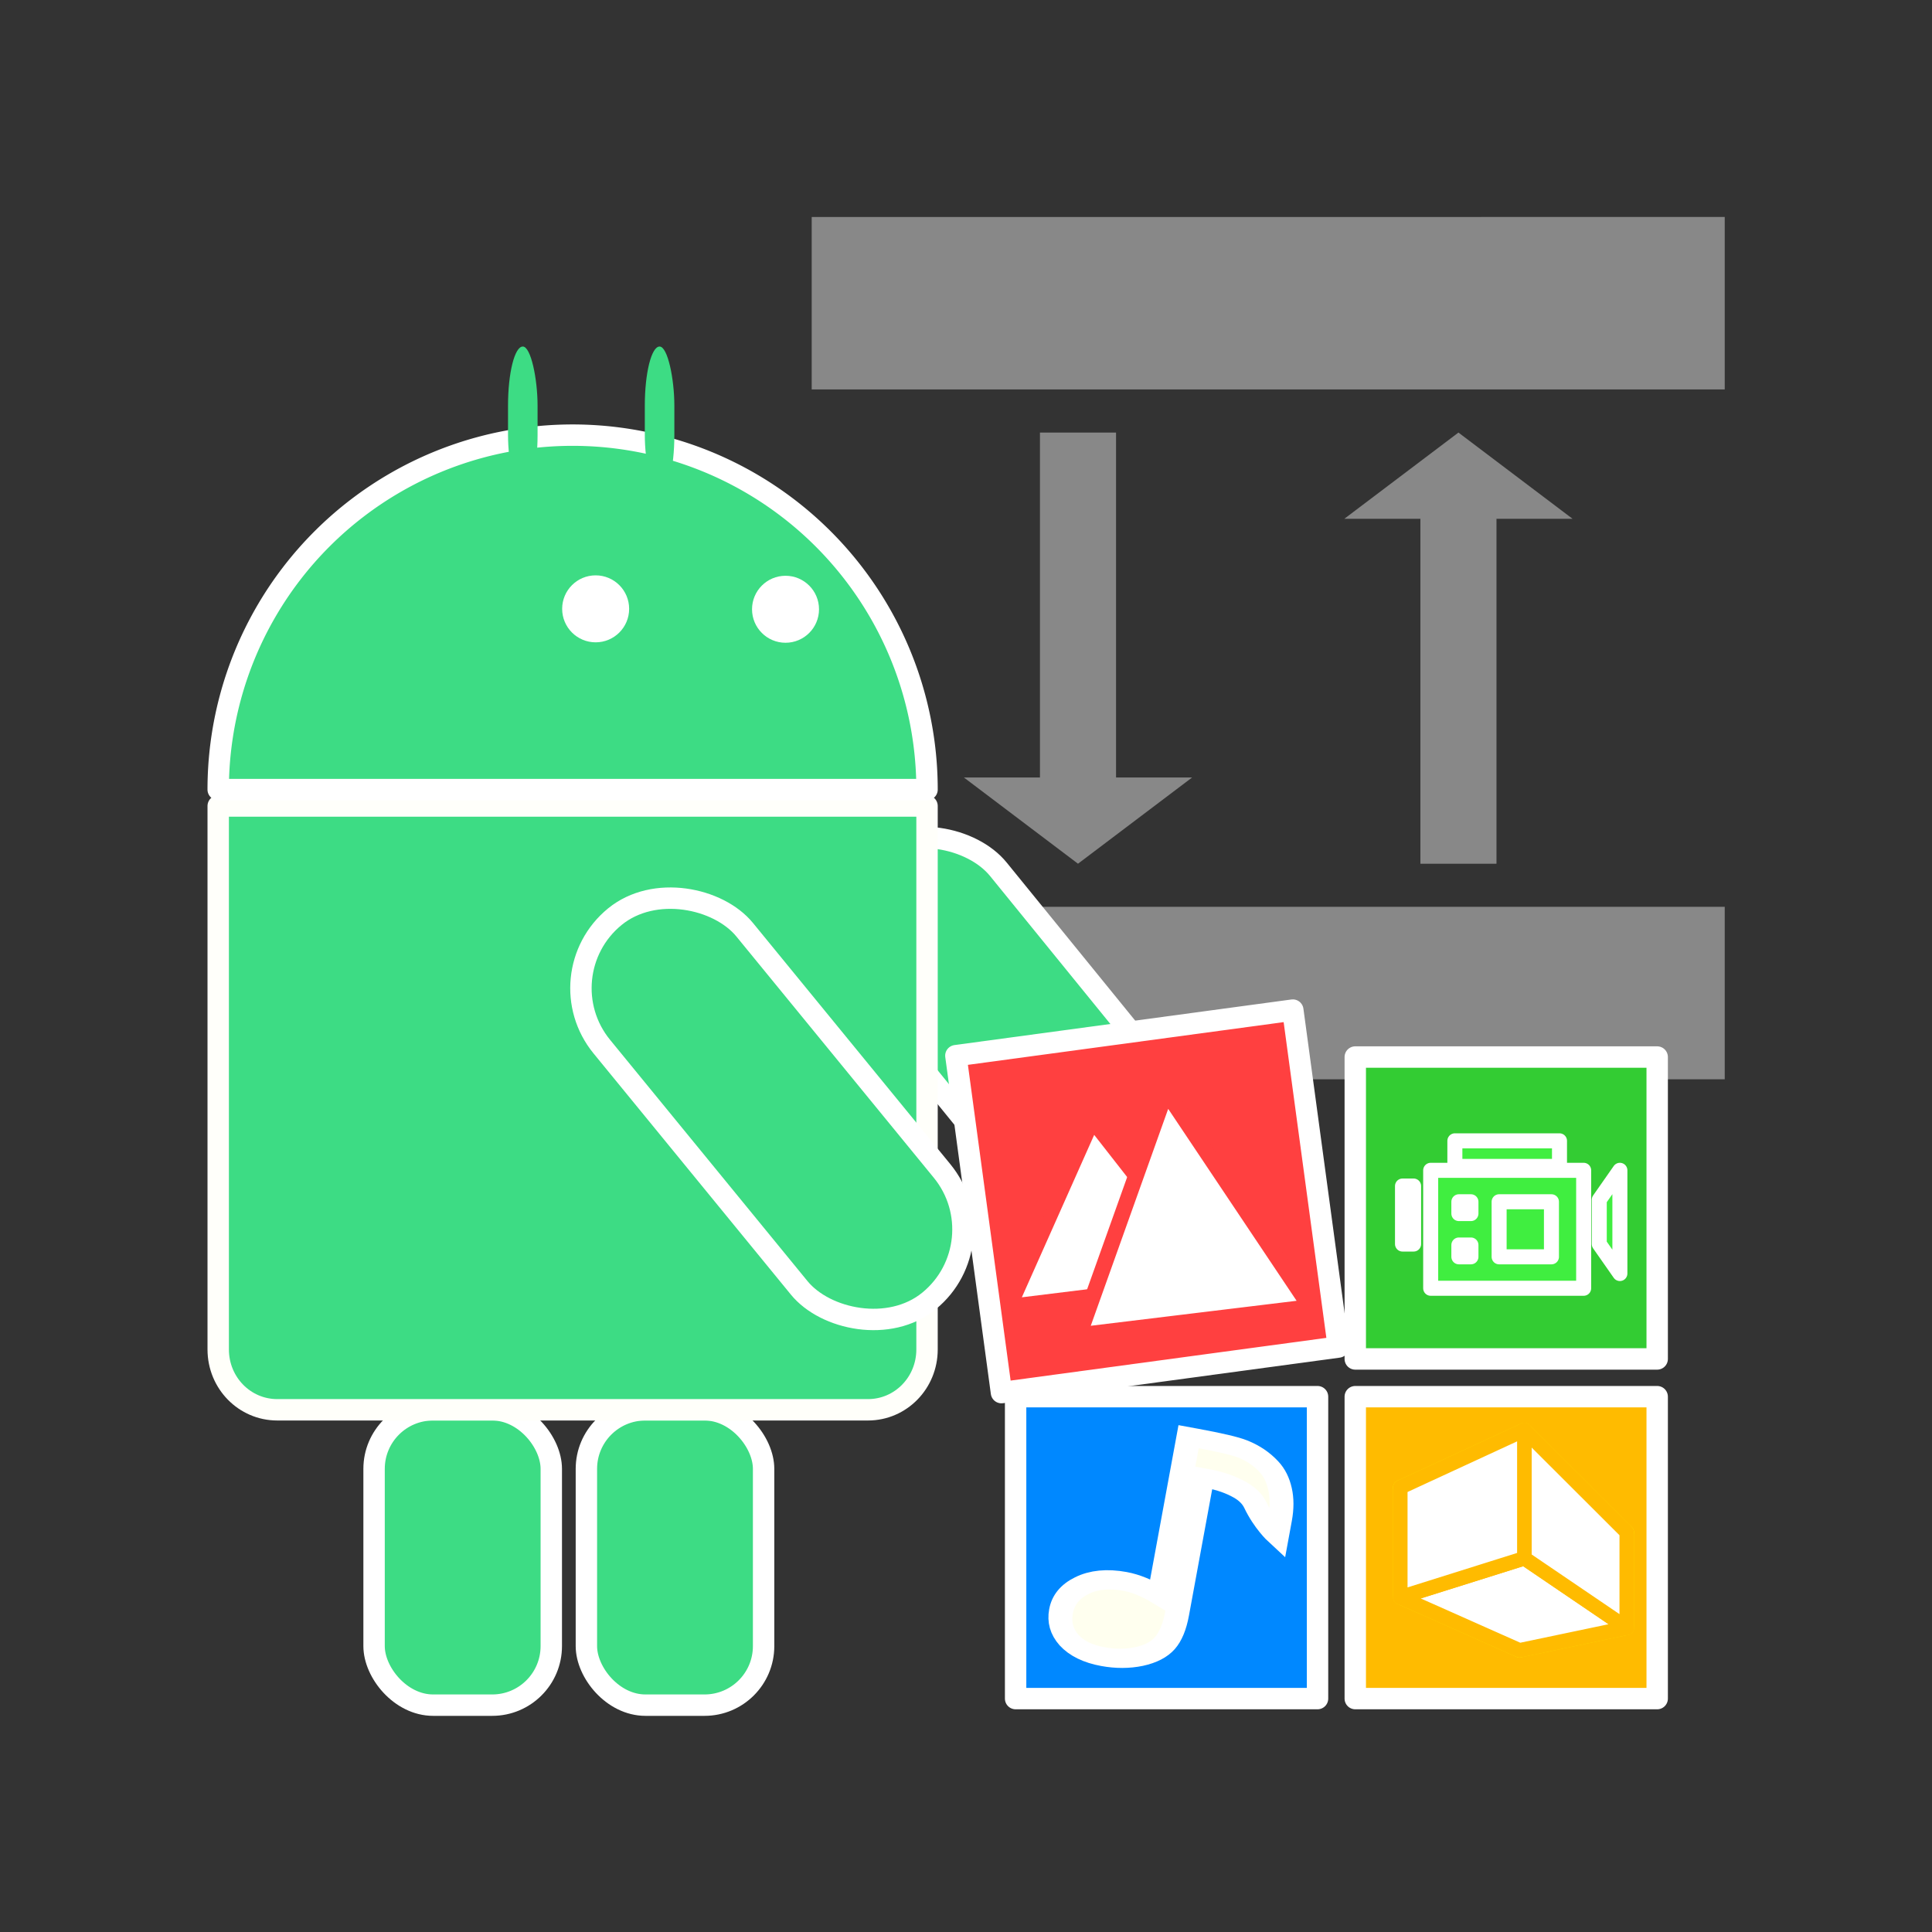<?xml version="1.0" encoding="UTF-8" standalone="no"?>
<!-- Created with Inkscape (http://www.inkscape.org/) -->

<svg xmlns:dc="http://purl.org/dc/elements/1.1/" xmlns:cc="http://creativecommons.org/ns#" xmlns:rdf="http://www.w3.org/1999/02/22-rdf-syntax-ns#"
    xmlns="http://www.w3.org/2000/svg" xmlns:sodipodi="http://sodipodi.sourceforge.net/DTD/sodipodi-0.dtd"
    xmlns:inkscape="http://www.inkscape.org/namespaces/inkscape" width="512" height="512" viewBox="0 0 512 512"
    version="1.1" id="svg4541" inkscape:export-filename="E:\Pictures\Inkscape自作\icon\ic_ipm_mini.png"
    inkscape:export-xdpi="24" inkscape:export-ydpi="24" inkscape:version="0.92.3 (2405546, 2018-03-11)"
    sodipodi:docname="アプリアイコン-Wifiチャット2.svg">
  <rect x="0" y="0" width="512" height="512" fill="#333333" stroke="none"/>
  <defs
     id="defs4535" />
  <sodipodi:namedview
     id="base"
     pagecolor="#ffffff"
     bordercolor="#666666"
     borderopacity="1.0"
     inkscape:pageopacity="0.0"
     inkscape:pageshadow="2"
     inkscape:zoom="0.34"
     inkscape:cx="232.36889"
     inkscape:cy="280.22811"
     inkscape:document-units="px"
     inkscape:current-layer="layer1"
     showgrid="true"
     units="px"
     inkscape:window-width="1366"
     inkscape:window-height="745"
     inkscape:window-x="-8"
     inkscape:window-y="-8"
     inkscape:window-maximized="1"
     inkscape:snap-page="true">
    <inkscape:grid
       type="xygrid"
       id="grid5099" />
  </sodipodi:namedview>
  <g
     inkscape:label="レイヤー 1"
     inkscape:groupmode="layer"
     id="layer1"
     transform="translate(0,-161.533)">
    <g
       id="g872" />
    <path
       style="fill:#000000;stroke-width:0.265"
       d=""
       id="path891"
       inkscape:connector-curvature="0" />
    <g
       id="g1534"
       transform="translate(-0.512,-5.068)" />
    <g
       id="text1980"
       style="font-style:normal;font-weight:normal;font-size:17.725px;line-height:1.25;font-family:sans-serif;letter-spacing:0px;word-spacing:0px;fill:#000000;fill-opacity:1;stroke:#ffffff;stroke-width:0.582;stroke-miterlimit:4;stroke-dasharray:none;stroke-opacity:1"
       transform="matrix(3.868,0,0,1.72,-170.732,-278.389)"
       aria-label="↓" />
    <g
       id="g979"
       transform="matrix(3.78,0,0,3.78,7.016,-455.613)">
      <path
         inkscape:connector-curvature="0"
         id="path1982-8"
         d="m 55.051,178.478 v 12.091 H 119.062 V 178.478 Z M 71.054,193.592 v 24.182 h -5.334 l 8.001,6.046 8.001,-6.046 H 76.388 V 193.592 Z m 29.339,0 -8.001,6.046 h 5.334 V 223.82 h 5.334 v -24.182 h 5.334 z m -45.342,33.25 v 12.091 H 119.062 v -12.091 z"
         style="font-style:normal;font-weight:normal;font-size:medium;line-height:1.25;font-family:sans-serif;letter-spacing:0px;word-spacing:0px;fill:#888888;fill-opacity:1;stroke:none;stroke-width:1.344;stroke-miterlimit:4;stroke-dasharray:none;stroke-opacity:1" />
      <rect
         transform="rotate(-39.111)"
         style="opacity:1;vector-effect:none;fill:#3ddc84;fill-opacity:1;stroke:#ffffff;stroke-width:1.5;stroke-linecap:round;stroke-linejoin:round;stroke-miterlimit:4;stroke-dasharray:none;stroke-dashoffset:0;stroke-opacity:1"
         id="rect1675-68-0"
         width="12.942"
         height="34.798"
         x="-101.509"
         y="210.479"
         ry="6.471" />
      <rect
         style="opacity:1;vector-effect:none;fill:#3ddc84;fill-opacity:1;stroke:#ffffff;stroke-width:1.5;stroke-linecap:round;stroke-linejoin:round;stroke-miterlimit:4;stroke-dasharray:none;stroke-dashoffset:0;stroke-opacity:1"
         id="rect1675-6-4-8"
         width="12.424"
         height="20.707"
         x="39.255"
         y="262.105"
         ry="4.141" />
      <rect
         style="opacity:1;vector-effect:none;fill:#3ddc84;fill-opacity:1;stroke:#ffffff;stroke-width:1.5;stroke-linecap:round;stroke-linejoin:round;stroke-miterlimit:4;stroke-dasharray:none;stroke-dashoffset:0;stroke-opacity:1"
         id="rect1675-6-4-2-3"
         width="12.424"
         height="20.707"
         x="24.37"
         y="262.105"
         ry="4.141" />
      <path
         style="opacity:1;vector-effect:none;fill:#3ddc84;fill-opacity:1;stroke:#fffffa;stroke-width:1.5;stroke-linecap:round;stroke-linejoin:round;stroke-miterlimit:4;stroke-dasharray:none;stroke-dashoffset:0;stroke-opacity:1"
         d="m 63.137,219.772 v 38.1 c 0,2.345 -1.847,4.233 -4.141,4.233 H 17.583 c -2.294,0 -4.141,-1.888 -4.141,-4.233 v -38.1 z"
         id="rect1675-6-4-3-6"
         inkscape:connector-curvature="0"
         sodipodi:nodetypes="csssscc" />
      <rect
         transform="rotate(-39.292)"
         style="opacity:1;vector-effect:none;fill:#3ddc84;fill-opacity:1;stroke:#ffffff;stroke-width:1.5;stroke-linecap:round;stroke-linejoin:round;stroke-miterlimit:4;stroke-dasharray:none;stroke-dashoffset:0;stroke-opacity:1"
         id="rect1675-68"
         width="12.942"
         height="34.798"
         x="-118.643"
         y="202.217"
         ry="6.471" />
      <path
         style="opacity:1;vector-effect:none;fill:#3ddc84;fill-opacity:1;stroke:#ffffff;stroke-width:1.5;stroke-linecap:round;stroke-linejoin:round;stroke-miterlimit:4;stroke-dasharray:none;stroke-dashoffset:0;stroke-opacity:1"
         id="path1738-2"
         sodipodi:type="arc"
         sodipodi:cx="38.28912"
         sodipodi:cy="-218.6212"
         sodipodi:rx="24.847828"
         sodipodi:ry="24.847816"
         sodipodi:start="0"
         sodipodi:end="3.1415927"
         d="m 63.137,-218.621 a 24.848,24.848 0 0 1 -12.424,21.519 24.848,24.848 0 0 1 -24.848,0 24.848,24.848 0 0 1 -12.424,-21.519 l 24.848,0 z"
         transform="scale(1,-1)" />
      <circle
         style="opacity:1;vector-effect:none;fill:#ffffff;fill-opacity:1;stroke:none;stroke-width:1.998;stroke-linecap:round;stroke-linejoin:round;stroke-miterlimit:4;stroke-dasharray:none;stroke-dashoffset:0;stroke-opacity:1"
         id="path1764-0"
         cx="39.904"
         cy="205.951"
         r="2.348" />
      <circle
         style="opacity:1;vector-effect:none;fill:#ffffff;fill-opacity:1;stroke:none;stroke-width:1.998;stroke-linecap:round;stroke-linejoin:round;stroke-miterlimit:4;stroke-dasharray:none;stroke-dashoffset:0;stroke-opacity:1"
         id="path1764-9-3"
         cx="53.216"
         cy="205.981"
         r="2.348" />
      <rect
         style="opacity:1;vector-effect:none;fill:#3ddc84;fill-opacity:1;stroke:none;stroke-width:2.644;stroke-linecap:round;stroke-linejoin:round;stroke-miterlimit:4;stroke-dasharray:none;stroke-dashoffset:0;stroke-opacity:1"
         id="rect1675-1-4"
         width="2.071"
         height="10.353"
         x="33.761"
         y="187.561"
         ry="4.141" />
      <rect
         style="opacity:1;vector-effect:none;fill:#3ddc84;fill-opacity:1;stroke:none;stroke-width:2.644;stroke-linecap:round;stroke-linejoin:round;stroke-miterlimit:4;stroke-dasharray:none;stroke-dashoffset:0;stroke-opacity:1"
         id="rect1675-1-6-6"
         width="2.071"
         height="10.353"
         x="43.351"
         y="187.561"
         ry="4.141" />
      <g
         style="stroke:#ffffff;stroke-width:1.5;stroke-miterlimit:4;stroke-dasharray:none;stroke-opacity:1"
         transform="translate(-4.736,1.227)"
         id="g1539">
        <rect
           style="opacity:1;vector-effect:none;fill:#0088ff;fill-opacity:1;stroke:#ffffff;stroke-width:1.5;stroke-linecap:round;stroke-linejoin:round;stroke-miterlimit:4;stroke-dasharray:none;stroke-dashoffset:0;stroke-opacity:1"
           id="rect824-9-2"
           width="21.167"
           height="21.167"
           x="74.083"
           y="259.958" />
        <g
           id="text1380"
           style="font-style:normal;font-weight:normal;font-size:26.722px;line-height:1.25;font-family:sans-serif;letter-spacing:0px;word-spacing:0px;fill:#ffffef;fill-opacity:1;stroke:#ffffff;stroke-width:1.5;stroke-miterlimit:4;stroke-dasharray:none;stroke-opacity:1"
           transform="matrix(1.105,0.203,-0.161,0.875,0,0)"
           aria-label="♪">
          <path
             sodipodi:nodetypes="cscccscccscsccscscscc"
             inkscape:connector-curvature="0"
             id="path1382"
             style="fill:#ffffef;fill-opacity:1;stroke:#ffffff;stroke-width:1.5;stroke-miterlimit:4;stroke-dasharray:none;stroke-opacity:1"
             d="m 117.791,272.973 h 0.496 c 1.496,0 2.483,0.061 2.962,0.183 0.687,0.174 1.292,0.509 1.814,1.005 0.391,0.365 0.7,0.883 0.926,1.553 0.226,0.661 0.339,1.435 0.339,2.323 v 1.344 c 0,0 -0.903,-0.72 -1.67,-2.062 -0.244,-0.418 -0.609,-0.735 -1.096,-0.953 -0.635,-0.278 -1.34,-0.418 -2.114,-0.418 h -0.365 v 10.895 c 0,1.053 -0.139,1.875 -0.418,2.466 -0.278,0.583 -0.757,1.053 -1.435,1.409 -0.678,0.348 -1.418,0.522 -2.218,0.522 -0.948,0 -1.701,-0.265 -2.257,-0.796 -0.548,-0.539 -0.822,-1.244 -0.822,-2.114 0,-0.913 0.331,-1.679 0.992,-2.296 0.661,-0.626 1.527,-0.939 2.597,-0.939 0.679,0 1.435,0.2 2.27,0.6 z" />
        </g>
      </g>
      <g
         transform="translate(-4.736,1.227)"
         id="g1524">
        <rect
           style="opacity:1;vector-effect:none;fill:#33cc33;fill-opacity:1;stroke:#ffffff;stroke-width:1.5;stroke-linecap:round;stroke-linejoin:round;stroke-miterlimit:4;stroke-dasharray:none;stroke-dashoffset:0;stroke-opacity:1"
           id="rect824-9"
           width="21.167"
           height="21.167"
           x="97.896"
           y="236.146" />
        <g
           id="text1387"
           style="font-style:normal;font-weight:normal;font-size:70.117px;line-height:1.25;font-family:sans-serif;letter-spacing:0px;word-spacing:0px;fill:#40ee40;fill-opacity:1;stroke:none;stroke-width:1.753"
           aria-label="📹">
          <g
             style="fill:#40ee40;fill-opacity:1;stroke-width:2.101;stroke-miterlimit:4;stroke-dasharray:none"
             transform="matrix(0.47,0,0,0.482,65.665,134.81)"
             id="g1446">
            <g
               style="fill:#40ee40;fill-opacity:1;stroke:#ffffff;stroke-opacity:1"
               transform="matrix(1.066,0,0,1.042,-61.179,-20.876)"
               id="g1455">
              <rect
                 y="239.811"
                 x="128.331"
                 height="8.094"
                 width="1.555"
                 id="rect1409"
                 style="opacity:1;vector-effect:none;fill:#40ee40;fill-opacity:1;stroke:#ffffff;stroke-width:2.101;stroke-linecap:round;stroke-linejoin:round;stroke-miterlimit:4;stroke-dasharray:none;stroke-dashoffset:0;stroke-opacity:1" />
              <rect
                 y="237.616"
                 x="132.275"
                 height="16.463"
                 width="21.406"
                 id="rect1411"
                 style="opacity:1;vector-effect:none;fill:#40ee40;fill-opacity:1;stroke:#ffffff;stroke-width:2.101;stroke-linecap:round;stroke-linejoin:round;stroke-miterlimit:4;stroke-dasharray:none;stroke-dashoffset:0;stroke-opacity:1" />
              <path
                 sodipodi:nodetypes="ccccc"
                 inkscape:connector-curvature="0"
                 id="rect1413"
                 d="m 155.864,241.731 2.886,-4.116 v 14.405 l -2.886,-4.116 z"
                 style="opacity:1;vector-effect:none;fill:#40ee40;fill-opacity:1;stroke:#ffffff;stroke-width:2.101;stroke-linecap:round;stroke-linejoin:round;stroke-miterlimit:4;stroke-dasharray:none;stroke-dashoffset:0;stroke-opacity:1" />
              <rect
                 y="233.5"
                 x="135.659"
                 height="3.567"
                 width="14.641"
                 id="rect1415"
                 style="opacity:1;vector-effect:none;fill:#40ee40;fill-opacity:1;stroke:#ffffff;stroke-width:2.101;stroke-linecap:round;stroke-linejoin:round;stroke-miterlimit:4;stroke-dasharray:none;stroke-dashoffset:0;stroke-opacity:1" />
              <rect
                 y="242.006"
                 x="136.218"
                 height="1.646"
                 width="1.69"
                 id="rect1419"
                 style="opacity:1;vector-effect:none;fill:#40ee40;fill-opacity:1;stroke:#ffffff;stroke-width:2.101;stroke-linecap:round;stroke-linejoin:round;stroke-miterlimit:4;stroke-dasharray:none;stroke-dashoffset:0;stroke-opacity:1" />
              <rect
                 y="248.042"
                 x="136.218"
                 height="1.646"
                 width="1.69"
                 id="rect1421"
                 style="opacity:1;vector-effect:none;fill:#40ee40;fill-opacity:1;stroke:#ffffff;stroke-width:2.101;stroke-linecap:round;stroke-linejoin:round;stroke-miterlimit:4;stroke-dasharray:none;stroke-dashoffset:0;stroke-opacity:1" />
              <rect
                 y="242.006"
                 x="141.851"
                 height="7.683"
                 width="7.323"
                 id="rect1419-9"
                 style="font-style:normal;font-weight:normal;font-size:70.117px;line-height:1.25;font-family:sans-serif;letter-spacing:0px;word-spacing:0px;opacity:1;vector-effect:none;fill:#40ee40;fill-opacity:1;stroke:#ffffff;stroke-width:2.101;stroke-linecap:round;stroke-linejoin:round;stroke-miterlimit:4;stroke-dasharray:none;stroke-dashoffset:0;stroke-opacity:1" />
            </g>
          </g>
        </g>
      </g>
      <g
         transform="translate(-4.736,1.227)"
         id="g2044">
        <rect
           y="259.958"
           x="97.896"
           height="21.167"
           width="21.167"
           id="rect824"
           style="opacity:1;vector-effect:none;fill:#ffbb00;fill-opacity:1;stroke:#ffffff;stroke-width:1.5;stroke-linecap:round;stroke-linejoin:round;stroke-miterlimit:4;stroke-dasharray:none;stroke-dashoffset:0;stroke-opacity:1" />
        <path
           d="m 101.053,266.315 v 7.707 l 8.355,3.718 v -5.961 z"
           style="fill:#ffffff;fill-opacity:1;fill-rule:evenodd;stroke:#ffdd00;stroke-width:1.016;stroke-linecap:round;stroke-linejoin:round;stroke-miterlimit:4;stroke-dasharray:none;stroke-dashoffset:0;stroke-opacity:1"
           id="path2016"
           inkscape:connector-curvature="0" />
        <path
           d="m 109.409,271.779 7.52,-2.317 v 6.701 l -7.52,1.576 z"
           style="fill:#ffffff;fill-opacity:1;fill-rule:evenodd;stroke:#ffdd00;stroke-width:1.016;stroke-linecap:round;stroke-linejoin:round;stroke-miterlimit:4;stroke-dasharray:none;stroke-dashoffset:0;stroke-opacity:1"
           id="path2018"
           inkscape:connector-curvature="0" />
        <path
           d="m 101.053,266.315 8.697,-4.019 7.178,7.167 -7.52,2.317 z"
           style="fill:#ffffff;fill-opacity:1;fill-rule:evenodd;stroke:#ffdd00;stroke-width:1.016;stroke-linecap:round;stroke-linejoin:round;stroke-miterlimit:4;stroke-dasharray:none;stroke-dashoffset:0;stroke-opacity:1"
           id="path2020"
           inkscape:connector-curvature="0" />
        <path
           d="m 101.053,274.022 8.697,-2.735 7.178,4.876 -7.52,1.576 z"
           style="fill:#ffffff;fill-opacity:1;fill-rule:evenodd;stroke:#ffbb00;stroke-width:1.016;stroke-linecap:round;stroke-linejoin:round;stroke-miterlimit:4;stroke-dasharray:none;stroke-dashoffset:0;stroke-opacity:1"
           id="path2022"
           inkscape:connector-curvature="0" />
        <path
           d="m 109.75,262.296 v 8.991 l 7.178,4.876 v -6.701 z"
           style="fill:#ffffff;fill-opacity:1;fill-rule:evenodd;stroke:#ffbb00;stroke-width:1.016;stroke-linecap:round;stroke-linejoin:round;stroke-miterlimit:4;stroke-dasharray:none;stroke-dashoffset:0;stroke-opacity:1"
           id="path2024"
           inkscape:connector-curvature="0" />
        <path
           d="m 101.053,266.315 8.697,-4.019 v 8.991 l -8.697,2.735 z"
           style="fill:#ffffff;fill-opacity:1;stroke:#ffbb00;stroke-width:1.016;stroke-linecap:round;stroke-linejoin:round;stroke-miterlimit:4;stroke-dasharray:none;stroke-dashoffset:0;stroke-opacity:1"
           id="path2026"
           inkscape:connector-curvature="0" />
      </g>
      <g
         transform="matrix(1.116,-0.151,0.151,1.116,-53.176,-15.074)"
         id="g1511">
        <rect
           style="opacity:1;vector-effect:none;fill:#ff4040;fill-opacity:1;stroke:#ffffff;stroke-width:1.332;stroke-linecap:round;stroke-linejoin:round;stroke-miterlimit:4;stroke-dasharray:none;stroke-dashoffset:0;stroke-opacity:1"
           id="rect824-9-2-5"
           width="21.167"
           height="21.167"
           x="74.083"
           y="236.146" />
        <path
           sodipodi:type="star"
           style="opacity:1;vector-effect:none;fill:#ffffff;fill-opacity:1;stroke:#ff4040;stroke-width:1;stroke-linecap:round;stroke-linejoin:round;stroke-miterlimit:4;stroke-dasharray:none;stroke-dashoffset:0;stroke-opacity:1"
           id="path1457"
           sodipodi:sides="3"
           sodipodi:cx="83.875465"
           sodipodi:cy="248.97302"
           sodipodi:r1="8.8743944"
           sodipodi:r2="4.4371972"
           sodipodi:arg1="0.46364761"
           sodipodi:arg2="1.5108452"
           inkscape:flatsided="true"
           inkscape:rounded="-3.46945e-018"
           inkscape:randomized="0"
           d="m 91.813,252.942 -15.343,0.921 6.874,-13.748 z"
           inkscape:transform-center-x="0.043913553"
           inkscape:transform-center-y="-1.7454958"
           transform="matrix(0.834,0.058,-0.06,0.801,26.863,44.217)" />
        <path
           sodipodi:type="star"
           style="opacity:1;vector-effect:none;fill:#ffffff;fill-opacity:1;stroke:#ff4040;stroke-width:1;stroke-linecap:round;stroke-linejoin:round;stroke-miterlimit:4;stroke-dasharray:none;stroke-dashoffset:0;stroke-opacity:1"
           id="path1457-4"
           sodipodi:sides="3"
           sodipodi:cx="83.875465"
           sodipodi:cy="248.97302"
           sodipodi:r1="8.8743944"
           sodipodi:r2="4.4371972"
           sodipodi:arg1="0.46364761"
           sodipodi:arg2="1.5108452"
           inkscape:flatsided="true"
           inkscape:rounded="-3.46945e-018"
           inkscape:randomized="0"
           d="m 91.813,252.942 -15.343,0.921 6.874,-13.748 z"
           inkscape:transform-center-x="0.049731309"
           inkscape:transform-center-y="-2.3594985"
           transform="matrix(0.944,0.078,-0.068,1.083,24.4,-26.432)" />
      </g>
    </g>
  </g>
</svg>
